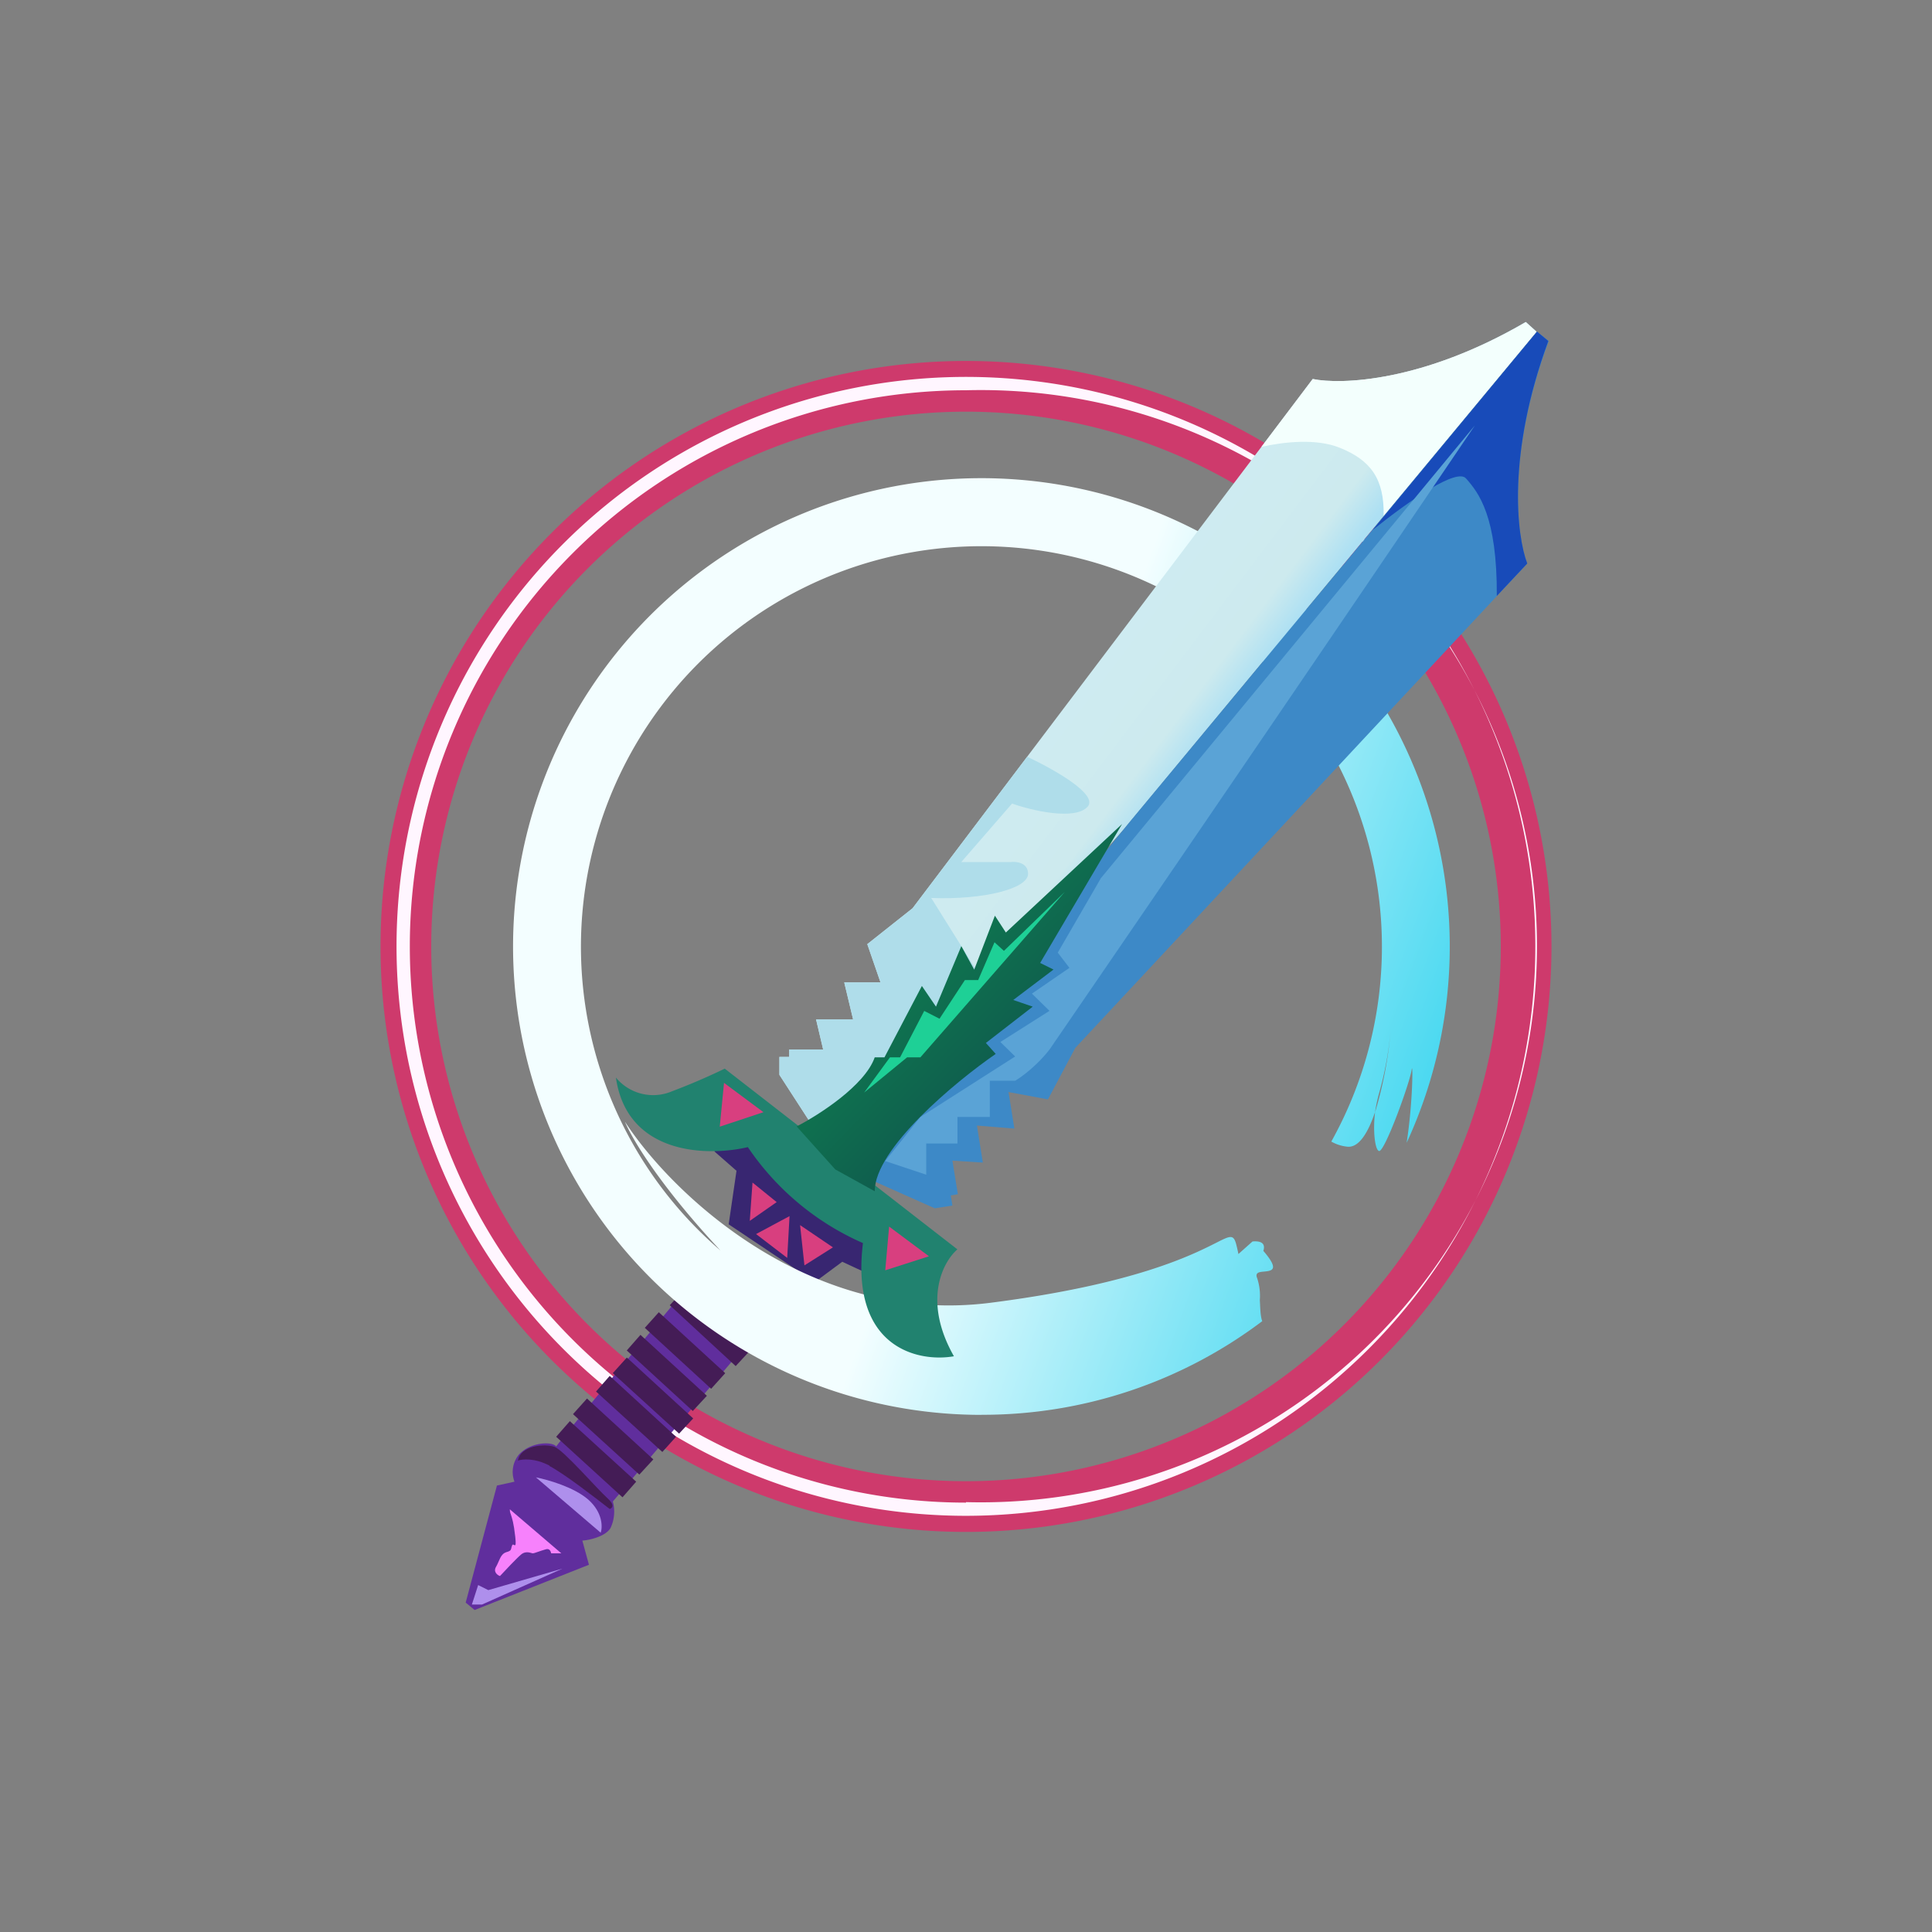 <svg xmlns="http://www.w3.org/2000/svg" width="24" height="24" fill="none" viewBox="0 0 24 24">
    <rect x="0" y="0" width="24" height="24" fill="#808080" stroke="none"/>
    <path fill="#CE3A6C" fill-rule="evenodd" d="M12 19.03a7.273 7.273 0 1 0 0-14.546 7.273 7.273 0 0 0 0 14.546m0-.63a6.643 6.643 0 1 0 0-13.286A6.643 6.643 0 0 0 12 18.4" clip-rule="evenodd"/>
    <path fill="#FFF6FF" fill-rule="evenodd" d="M12 18.66a6.908 6.908 0 0 0 6.549-9.592A6.91 6.91 0 0 0 12 4.848a6.909 6.909 0 1 0 0 13.818zm0 .17a7.075 7.075 0 0 0 5.002-12.076A7.074 7.074 0 1 0 12 18.83" clip-rule="evenodd"/>
    <path fill="#602E9D" d="M8.495 16.044c-.524.63-1.576 1.896-1.585 1.925-.054-.068-.32-.054-.461.097a.34.34 0 0 0-.058.34l-.218.048-.388 1.454.111.092 1.42-.562-.082-.3c.088-.006.286-.05.35-.156a.48.48 0 0 0 .029-.33l1.764-2.075z"/>
    <path fill="#441C56" d="m7.733 18.6-.824-.752.17-.194.824.752zm.209-.282-.824-.751.174-.194.824.756zm.286-.281-.824-.751.17-.194.824.756zm.208-.228-.824-.751.175-.194.824.756zm.17-.281-.82-.752.17-.194.825.757zm.228-.276-.824-.757.174-.194.825.757zm.305-.282-.819-.756.175-.19.824.752zm-2.312 1.237c-.184-.097-.34-.083-.393-.063.03-.19.34-.214.456-.17s.533.528.654.635c.097.087.063.126.03.136-.175-.136-.563-.437-.747-.533z"/>
    <path fill="#AE8FEC" d="m7.462 19.04-.805-.688c.146.029.47.12.65.276.18.16.18.34.155.412m-1.6.892.078-.242.126.063.921-.267-.999.446z"/>
    <path fill="#F781FC" d="m6.973 19.296-.64-.547c0 .01 0 .034.014.067.015.049.034.097.054.277s-.025.058-.04.107c-.019.048 0 .062-.072.082-.073.024-.082.102-.126.18-.039.062.015.106.048.116.063-.068.209-.223.262-.267.063-.053.126-.015.146-.015s.087-.029.155-.048c.053-.02.068.024.073.048z"/>
    <path fill="#382671" d="m9.149 14.544-.276-.242.383-.3 1.697 1.294-.073.572-.417-.194-.34.252-1.071-.717z"/>
    <path fill="#D83F7F" d="m9.314 15.166.034-.476.3.243zm.494-.059-.416.223.387.296zm.131.112.054.5.354-.224z"/>
    <path fill="url(#MCRT__a)" d="M12.194 17.575a5.76 5.76 0 0 0 3.486-1.163c-.024-.063-.024-.16-.03-.262a.7.7 0 0 0-.033-.272c-.03-.072.029-.077.087-.082.097-.01.194-.02-.01-.257.03-.097-.033-.126-.135-.117l-.175.156a2 2 0 0 0-.029-.127c-.034-.12-.073-.101-.252-.01-.3.151-1.018.515-2.802.743-2.27.286-3.976-1.382-4.538-2.25.106.252.475.839 1.187 1.6a4.975 4.975 0 1 1 7.588-1.353c.053.03.116.054.194.063.146.02.262-.17.35-.431-.03.242 0 .47.048.485.068.024.388-.858.407-1.014.015-.097.015.403-.063.912a5.818 5.818 0 1 0-5.28 3.38m4.887-3.757a2 2 0 0 1 .049-.233q.11-.386.145-.786a5 5 0 0 1-.194 1.019"/>
    <path fill="url(#MCRT__b)" d="M8.349 13.556a.6.6 0 0 1-.698-.17c.14.97 1.149.98 1.639.864.354.524.85.938 1.43 1.192-.16 1.304.688 1.484 1.13 1.406-.393-.693-.136-1.173.043-1.328l-2.89-2.245a8 8 0 0 1-.654.281"/>
    <path fill="#D83F7F" d="m8.994 13.453-.053.543.543-.18-.495-.368zm2.051 1.784-.048.543.543-.174z"/>
    <path fill="url(#MCRT__c)" d="M10.938 12.204h-.45l.11.46h-.46l.088.373h-.422v.093h-.121v.222l.659 1.019 3.622-4.073 5.124-6.177L18.954 4c-1.28.747-2.298.78-2.647.708l-4.97 6.574-.562.446z"/>
    <path fill="#AFDDEA" d="M10.487 12.204h.451l-.165-.475.563-.446L12.76 9.4c.388.185.878.476.752.62-.155.175-.694.05-.94-.038l-.631.727h.61c.069-.01.22.005.22.146 0 .184-.549.325-1.203.3l.673 1.077-1.9 2.138-.66-1.018v-.223h.122v-.092h.422l-.088-.374h.46z"/>
    <path fill="#F3FFFD" d="M15.67 5.551c.282-.063.68-.106.97.01.388.155.558.388.548.849l1.9-2.289L18.954 4c-1.28.747-2.298.78-2.647.708z"/>
    <path fill="#3D89C7" d="m12.529 13.57.072.45-.465-.038.073.46-.378-.024.068.417-.088.015.02.126-.219.034-1.1-.49 3.53-4.32 5.051-6.08.146.116c-.524 1.407-.398 2.425-.267 2.764l-5.614 6.017-.34.64-.494-.092z"/>
    <path fill="#184BB9" d="M17.052 6.583c.475-.378 1.043-.77 1.159-.64.16.18.388.475.383 1.46L18.972 7c-.13-.34-.257-1.357.262-2.764l-.14-.116z"/>
    <path fill="#5AA3D6" d="m13.668 10.918 4.654-5.634a1607 1607 0 0 1-5.284 7.753c-.15.194-.344.34-.427.388h-.315v.45h-.402v.33h-.388v.388l-.51-.17.437-.547 1.178-.752-.184-.18.61-.387-.218-.214.466-.32-.145-.189.533-.92z"/>
    <path fill="url(#MCRT__d)" d="M10.866 13.135c-.122.35-.698.718-.97.858l.48.534.49.271c0-.528.998-1.357 1.503-1.706l-.122-.136.582-.451-.242-.083.5-.378-.166-.082 1.018-1.726-1.444 1.348-.136-.209-.257.67-.16-.292-.315.752-.175-.257-.465.887h-.126z"/>
    <path fill="#1ED096" d="m11.055 13.135-.32.437.533-.437h.165l1.794-2.055-.756.732-.117-.107-.203.47h-.165l-.315.48-.19-.097-.3.577z"/>
    <defs>
        <linearGradient id="MCRT__a" x1="5.136" x2="18.756" y1="8.606" y2="13.639" gradientUnits="userSpaceOnUse">
            <stop offset=".55" stop-color="#F3FEFF"/>
            <stop offset="1" stop-color="#2DD2EE"/>
        </linearGradient>
        <linearGradient id="MCRT__b" x1="11.31" x2="13.86" y1="11.241" y2="8.858" gradientUnits="userSpaceOnUse">
            <stop stop-color="#21826F"/>
            <stop offset="1" stop-color="#062F6F"/>
        </linearGradient>
        <linearGradient id="MCRT__c" x1="12" x2="14.036" y1="8.929" y2="10.467" gradientUnits="userSpaceOnUse">
            <stop offset=".07" stop-color="#B1E2EF"/>
            <stop offset=".18" stop-color="#CFECF2"/>
            <stop offset=".82" stop-color="#CDEAEE"/>
            <stop offset="1" stop-color="#ADE0F3"/>
        </linearGradient>
        <linearGradient id="MCRT__d" x1="9.192" x2="11.797" y1="12.825" y2="15.34" gradientUnits="userSpaceOnUse">
            <stop stop-color="#108550"/>
            <stop offset="1" stop-color="#0E4E4D"/>
        </linearGradient>
    </defs>
</svg>
